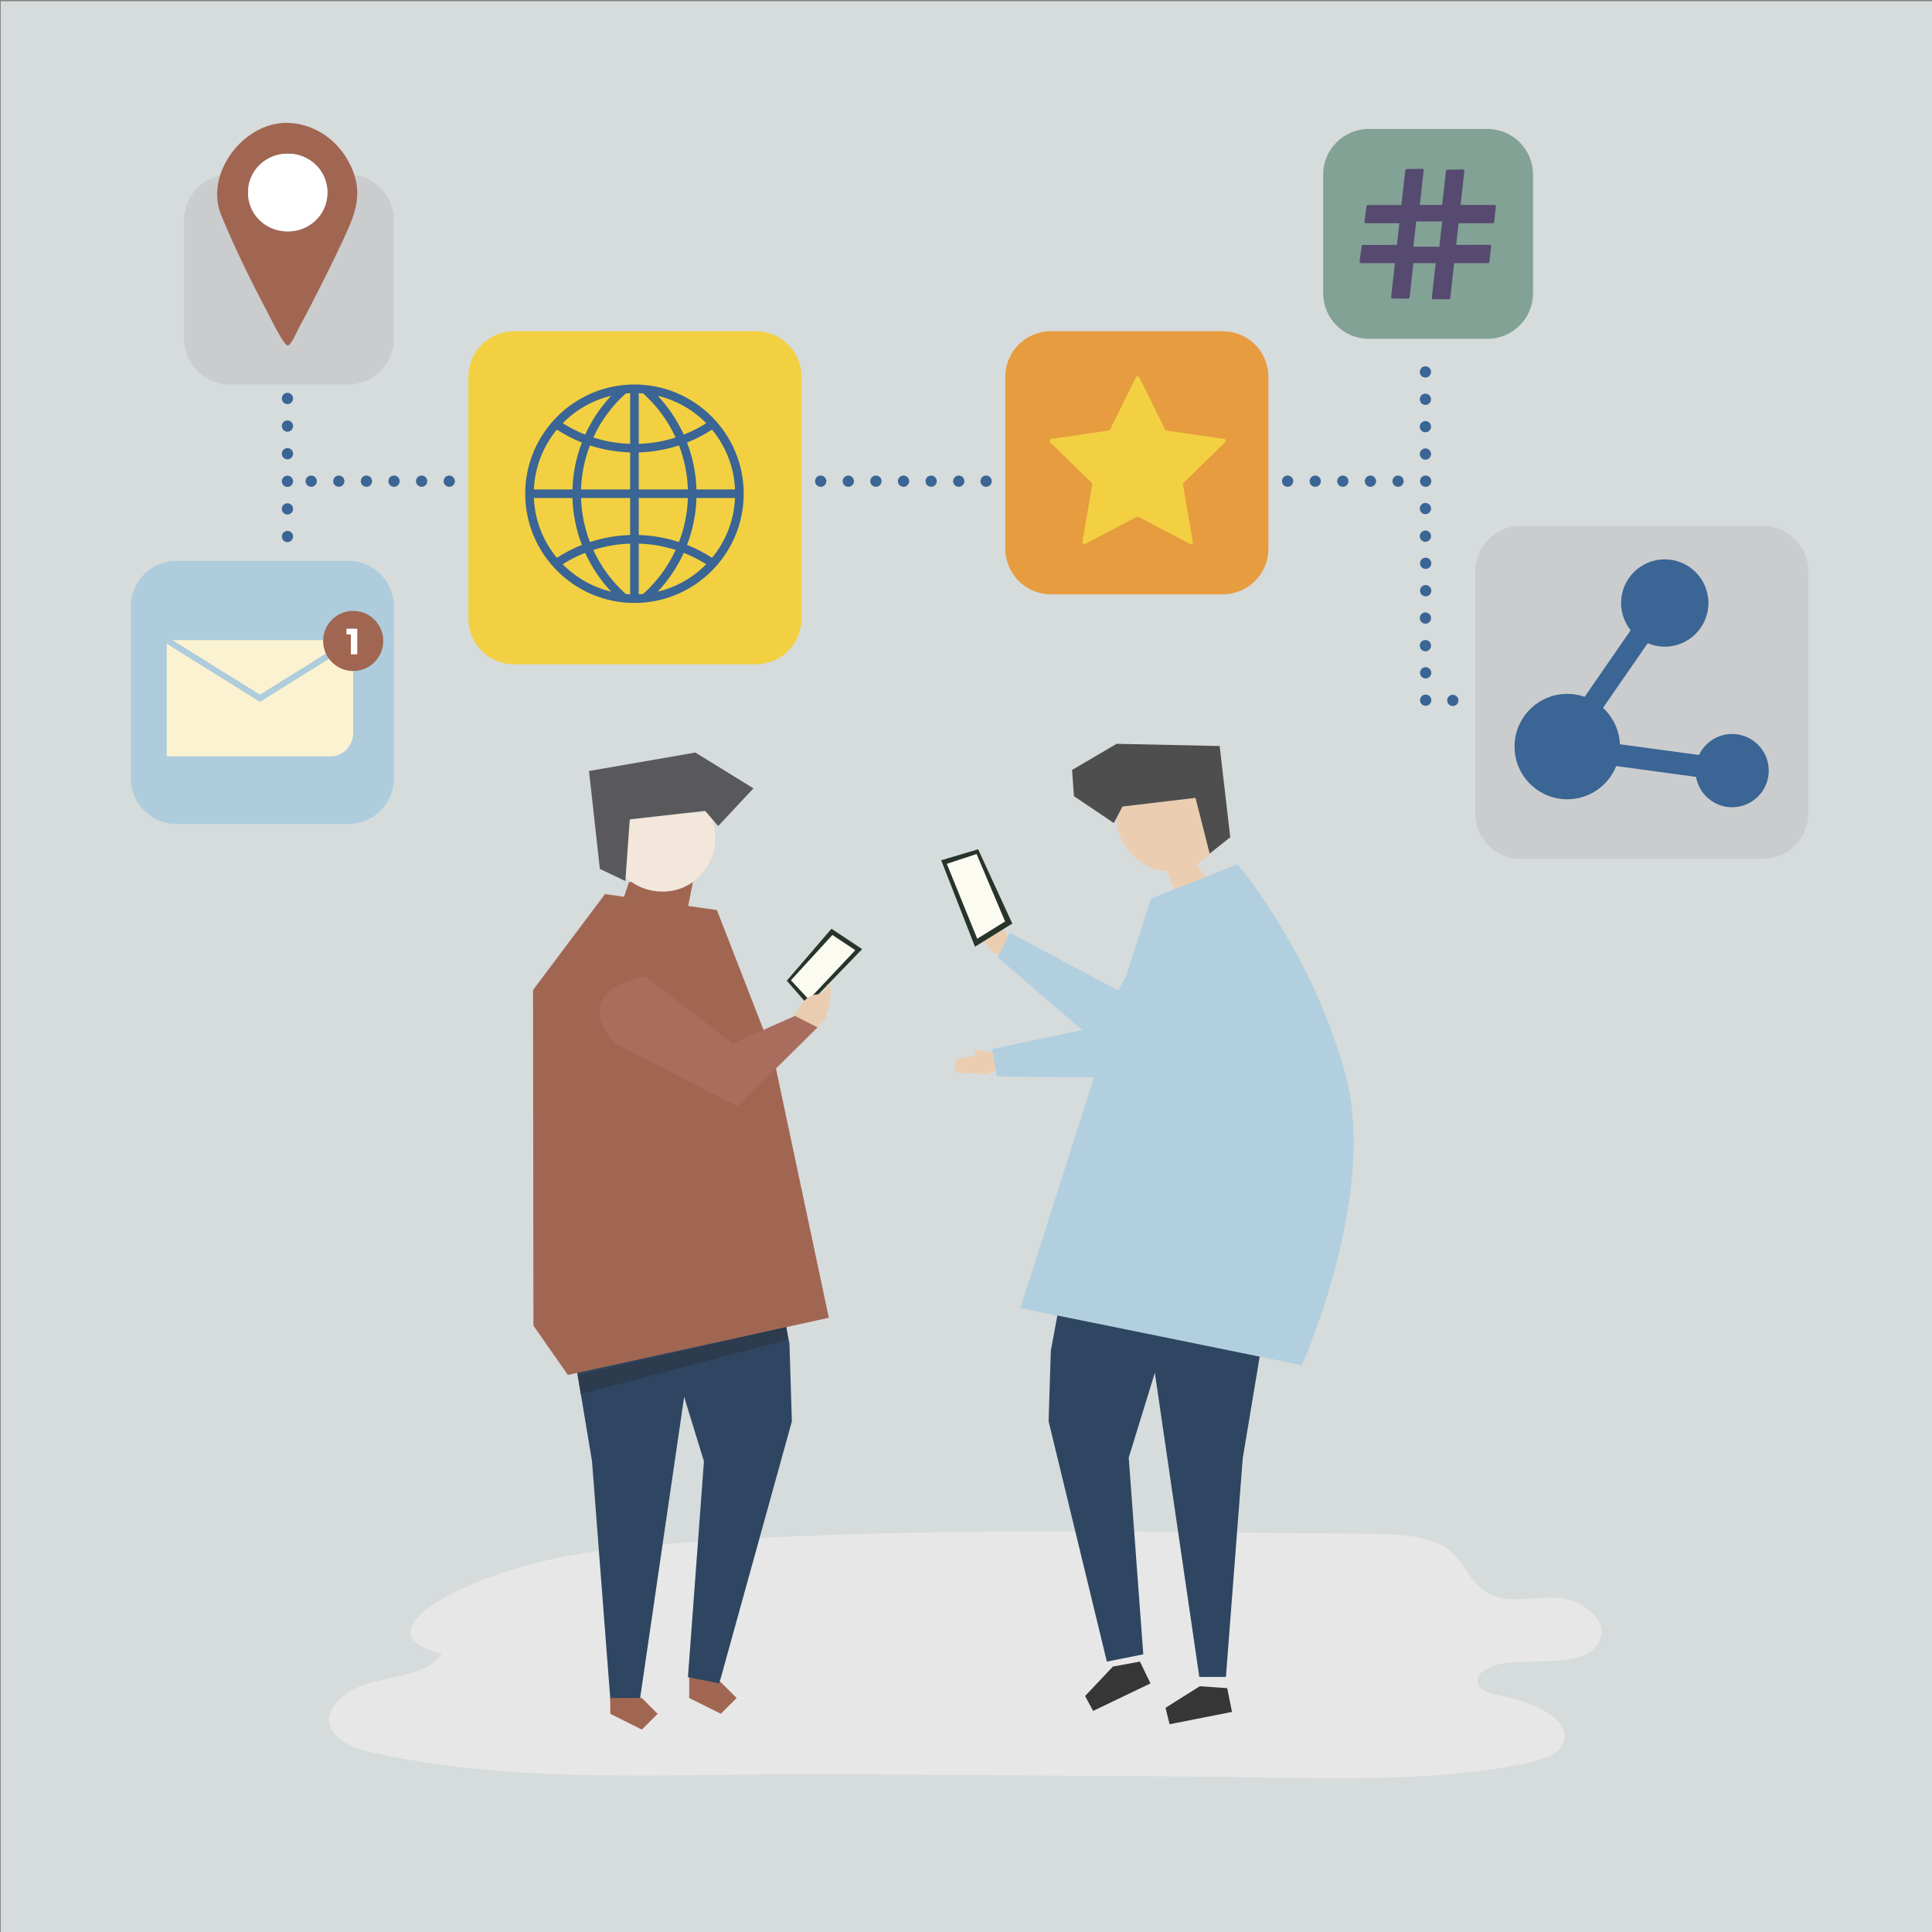 <?xml version="1.0" encoding="UTF-8" standalone="no"?>
<!-- Created with Inkscape (http://www.inkscape.org/) -->

<svg
   version="1.1"
   id="svg2"
   width="1693.333"
   height="1693.333"
   viewBox="0 0 1693.333 1693.333"
   sodipodi:docname="3133040_37193.eps"
   xmlns:inkscape="http://www.inkscape.org/namespaces/inkscape"
   xmlns:sodipodi="http://sodipodi.sourceforge.net/DTD/sodipodi-0.dtd"
   xmlns="http://www.w3.org/2000/svg"
   xmlns:svg="http://www.w3.org/2000/svg">
  <rect x="0" y="0" width="1693.333" height="1693.333" fill="#808080" stroke="none"/>
  <defs
     id="defs6" />
  <sodipodi:namedview
     id="namedview4"
     pagecolor="#ffffff"
     bordercolor="#000000"
     borderopacity="0.25"
     inkscape:showpageshadow="2"
     inkscape:pageopacity="0.0"
     inkscape:pagecheckerboard="0"
     inkscape:deskcolor="#d1d1d1" />
  <g
     id="g8"
     inkscape:groupmode="layer"
     inkscape:label="ink_ext_XXXXXX"
     transform="matrix(1.333,0,0,-1.333,0,1693.333)">
    <g
       id="g10"
       transform="scale(0.1)">
      <path
         d="M 4.586,-4.598 H 12704.586 V 12695.402 H 4.586 Z"
         style="fill:#D6DBDC;fill-opacity:1;fill-rule:nonzero;stroke:none"
         id="path12" />
      <path
         d="m 8779.17,1010.5 c -313.71,0 -625.55,9.6 -917.49,11.6 -800.92,5.3 -1601.84,10.6 -2402.75,16 -40.45,0.2 -81.02,0.4 -121.74,0.4 -184.82,0 -372.25,-2.5 -561,-5 -188.82,-2.5 -378.9,-5 -569.2,-5 -606.49,0 -1214.34,25.4 -1783.49,157.2 -247.04,57.2 -357.83,219.6 -154.33,375.2 180,137.7 501.27,85.6 636.23,266.1 -494.1,133.1 28.38,394.6 258.29,485 244.98,96.4 507.62,156.7 774.19,194.9 l 76.06,-988.8 h 192.05 l 150.93,1032.7 c 77.44,5.9 155,11.4 232.51,16.5 l -66.04,-891.5 205.99,-41.2 264.91,956.4 c 655.32,33.2 1312.72,42.7 1970.24,42.7 674.43,0 1348.97,-10 2021.46,-15.1 142.88,-1.1 289.17,-2.7 423.02,-45.1 225.3,-71.4 210.63,-257.4 384.06,-350.8 50.94,-27.5 110.38,-35 172.78,-35 37.75,0 76.55,2.8 115.25,5.5 38.7,2.8 77.2,5.5 114.4,5.5 32.5,0 64,-2.1 93.6,-8.2 124.8,-25.5 245.8,-118.4 240.7,-222.2 -0.5,-10.8 -2.4,-21.8 -5.9,-32.9 -68.8,-220.6 -478.1,-126.9 -666.91,-174.8 -68.22,-17.3 -149.32,-54.8 -141.98,-114.9 7.6,-62.2 99.49,-82.8 171.33,-96.5 86.27,-16.4 169.46,-44.5 245.46,-82.8 86.4,-43.5 171.4,-117.3 154.1,-201.3 -18.2,-88 -134.8,-131.3 -236.8,-152.8 -395.19,-83.3 -834.4,-101.8 -1269.93,-101.8"
         style="fill:#e7e7e7;fill-opacity:1;fill-rule:nonzero;stroke:none"
         id="path14" />
      <path
         d="m 4531.7,1642.4 v -103.9 l 207.69,-103.8 103.84,103.8 -103.84,103.9 -207.69,103.8 v -103.8"
         style="fill:#a16652;fill-opacity:1;fill-rule:nonzero;stroke:none"
         id="path16" />
      <path
         d="M 4628.52,4409.11 4205.99,1518.1 h -192.05 l -121.3,1576.93 -262.82,1576.89 998.7,-262.81"
         style="fill:#2e4661;fill-opacity:1;fill-rule:nonzero;stroke:none"
         id="path18" />
      <path
         d="m 4208.02,4777.05 v -315.38 l 420.5,-1366.64 -105.13,-1419.23 205.99,-41.2 477.33,1723.25 -16.08,510.34 -194.16,1040.83 -788.45,-131.97"
         style="fill:#2e4661;fill-opacity:1;fill-rule:nonzero;stroke:none"
         id="path20" />
      <path
         d="m 4012.48,1538.5 v -103.8 l 207.69,-103.9 103.84,103.9 -103.84,103.8 h -207.69"
         style="fill:#a16652;fill-opacity:1;fill-rule:nonzero;stroke:none"
         id="path22" />
      <path
         d="m 4713.8,6719.39 367.94,-946.15 367.95,-1734.58 -1716.02,-375.77 -226.31,324.21 -2.51,2206.65 473.07,630.76 735.88,-105.12"
         style="fill:#a16652;fill-opacity:1;fill-rule:nonzero;stroke:none"
         id="path24" />
      <path
         d="m 4135.61,6903.92 -52.56,-157.69 420.5,-105.13 52.56,262.82 h -420.5"
         style="fill:#a16652;fill-opacity:1;fill-rule:nonzero;stroke:none"
         id="path26" />
      <path
         d="m 5173.19,6254.81 293.81,341.68 201.82,-133.92 -355.77,-367.65 -139.86,159.89"
         style="fill:#27342a;fill-opacity:1;fill-rule:nonzero;stroke:none"
         id="path28" />
      <path
         d="m 5200.49,6257.89 272.56,297.63 150.6,-99.85 -305.58,-324.42 -117.58,126.64"
         style="fill:#fcfbf1;fill-opacity:1;fill-rule:nonzero;stroke:none"
         id="path30" />
      <path
         d="m 5300.3,5874.16 c 35.77,59.89 75.04,73.62 112.56,110.43 26.26,25.77 76.75,233.07 30.11,245.62 -10.94,-5.86 -10.23,-21.4 -14.51,-33.05 -5.09,-13.83 -18.5,-23.11 -32.49,-27.71 -13.99,-4.6 -28.9,-5.38 -43.47,-7.58 -62.95,-9.51 -140.36,-126.87 -138.87,-190.22 62.47,-48.64 24.19,-48.86 86.67,-97.49"
         style="fill:#eacdb0;fill-opacity:1;fill-rule:nonzero;stroke:none"
         id="path32" />
      <path
         d="m 4849.53,5428.24 525.81,519.54 -147.96,75.75 -410.6,-181.94 -572.2,441.58 c 0,0 -515.52,-70.69 -202.21,-440.4 l 807.16,-414.53"
         style="fill:#a86d5c;fill-opacity:1;fill-rule:nonzero;stroke:none"
         id="path34" />
      <path
         d="m 4082.58,6976.31 c -23.66,40.35 -30.06,88.93 -26.7,135.58 7.22,100.09 63.53,200.07 155.15,240.98 140.92,62.93 309.92,-25.64 457.72,18.77 16.98,-58.36 33.63,-117.68 34.48,-178.46 1.81,-129.73 -75.42,-257.41 -191.17,-316.03 -115.75,-58.61 -264.38,-45.32 -367.89,32.91 -24.2,18.3 -46.24,40.07 -61.59,66.25"
         style="fill:#f2e7da;fill-opacity:1;fill-rule:nonzero;stroke:none"
         id="path36" />
      <path
         d="m 4636.32,7371.64 -495.45,-55.91 -29.12,-405.67 -167.58,79.82 -71.38,643.9 699.52,121.35 381.56,-235.55 -231.66,-247.66 -85.89,99.72"
         style="fill:#59595b;fill-opacity:1;fill-rule:nonzero;stroke:none"
         id="path38" />
      <path
         d="m 3818.85,3537.74 -12.57,75.45 -8.29,49.7 612.6,140.43 31.43,-102.16 -623.17,-163.42"
         style="fill:#2c3b4d;fill-opacity:1;fill-rule:nonzero;stroke:none"
         id="path40" />
      <path
         d="m 4442.02,3701.16 -31.43,102.16 759.65,174.15 v 0 l 10.16,-82.68 -738.38,-193.63"
         style="fill:#2c3b4d;fill-opacity:1;fill-rule:nonzero;stroke:none"
         id="path42" />
      <path
         d="m 7804.55,4651.13 v -287.31 l -383.09,-1245.01 95.78,-1292.91 -239.43,-47.9 -383.08,1580.23 14.65,464.92 176.89,948.21 718.28,-120.23"
         style="fill:#2e4661;fill-opacity:1;fill-rule:nonzero;stroke:none"
         id="path44" />
      <path
         d="M 7500.66,4310.95 7885.59,1677.3 h 174.96 l 110.5,1436.52 239.43,1436.55 -909.82,-239.42"
         style="fill:#2e4661;fill-opacity:1;fill-rule:nonzero;stroke:none"
         id="path46" />
      <path
         d="m 7317.45,1745.2 -182.77,-193.5 52.79,-98 377.13,181 -69.46,143.3 -177.69,-32.8"
         style="fill:#363636;fill-opacity:1;fill-rule:nonzero;stroke:none"
         id="path48" />
      <path
         d="m 7888.83,1615.9 -225.3,-141.7 26.63,-108.1 410.39,81 -31.46,156.2 -180.26,12.6"
         style="fill:#363636;fill-opacity:1;fill-rule:nonzero;stroke:none"
         id="path50" />
      <path
         d="m 6531.35,6440.49 -134.36,147.66 56.64,64.02 113,-79.38 13.62,43.54 100.55,-141.3 -50.47,-75.03 -98.98,40.49"
         style="fill:#ebceb1;fill-opacity:1;fill-rule:nonzero;stroke:none"
         id="path52" />
      <path
         d="m 7693.55,6832.44 -341.57,-642.54 -712.06,380.56 -80.13,-162.35 815.96,-700.44 776.22,817.88 -458.42,306.89"
         style="fill:#b1cfdf;fill-opacity:1;fill-rule:nonzero;stroke:none"
         id="path54" />
      <path
         d="m 7341.55,7447.02 c 155.18,-11.41 300.28,116.02 453,84.39 99.31,-20.57 177.71,-108.65 208.01,-207.92 14.13,-46.27 19.13,-96.69 5.3,-142.7 -8.96,-29.86 -25.51,-56.78 -44.99,-80.69 -26.04,-31.97 -57.9,-58.53 -93.25,-78.93 19.41,-31.3 41.67,-60.85 66.42,-88.13 -71.57,-27.41 -143.13,-54.82 -214.7,-82.22 -15.81,41.12 -31.62,82.24 -47.44,123.36 -21.53,1.2 -42.97,4.26 -63.98,9.71 -127.06,32.98 -232.4,144.25 -260.74,275.45 -13.27,61.46 -10.72,125.02 -7.63,187.68"
         style="fill:#ebceb1;fill-opacity:1;fill-rule:nonzero;stroke:none"
         id="path56" />
      <path
         d="m 7380.73,7400.21 479.83,57.01 93.12,-366.52 135.5,107.53 -69.82,599.72 -677.16,14.58 -293.21,-172 12.41,-172.37 262.17,-176.48 57.16,108.53"
         style="fill:#4e4e4e;fill-opacity:1;fill-rule:nonzero;stroke:none"
         id="path58" />
      <path
         d="m 7566.98,6794.07 569.91,226.09 c 0,0 473.31,-551.42 703.56,-1357.31 230.25,-805.89 -281.43,-1936.2 -281.43,-1936.2 0,0 -1589.21,324.42 -1849.93,375.6 l 514.35,1611.76 343.54,1080.06"
         style="fill:#b1cfdf;fill-opacity:1;fill-rule:nonzero;stroke:none"
         id="path60" />
      <path
         d="m 6485.99,5640.96 -205.6,9.27 0.14,88.04 142.19,24.83 -19.26,41.67 174.97,-29.38 12.2,-91.53 -104.64,-42.9"
         style="fill:#ebceb1;fill-opacity:1;fill-rule:nonzero;stroke:none"
         id="path62" />
      <path
         d="m 7773.95,6722.67 -347.56,-725.76 -903.88,-191.7 33.53,-180.41 1117.31,-10.18 624.86,792.38 -524.26,315.67"
         style="fill:#b1cfdf;fill-opacity:1;fill-rule:nonzero;stroke:none"
         id="path64" />
      <path
         d="m 6431.44,7119.02 224.6,-488.32 -245.47,-152.34 -221.99,568.41 242.86,72.25"
         style="fill:#27342a;fill-opacity:1;fill-rule:nonzero;stroke:none"
         id="path66" />
      <path
         d="m 6421.21,7087.89 187.38,-443.39 -183.07,-113.72 -200.03,492.5 195.72,64.61"
         style="fill:#fcfbf1;fill-opacity:1;fill-rule:nonzero;stroke:none"
         id="path68" />
      <path
         d="M 4970,8335.42 H 3380 c -165.68,0 -300,134.31 -300,300 v 1589.98 c 0,165.7 134.32,300 300,300 h 1590 c 165.68,0 300,-134.3 300,-300 V 8635.42 c 0,-165.69 -134.32,-300 -300,-300"
         style="fill:#f2d042;fill-opacity:1;fill-rule:nonzero;stroke:none"
         id="path70" />
      <path
         d="m 11590,7055.42 h -1590 c -165.68,0 -300,134.31 -300,300 v 1590 c 0,165.68 134.32,300 300,300 h 1590 c 165.7,0 300,-134.32 300,-300 v -1590 c 0,-165.69 -134.3,-300 -300,-300"
         style="fill:#cbccce;fill-opacity:1;fill-rule:nonzero;stroke:none"
         id="path72" />
      <path
         d="M 2290,7285.42 H 1160 c -165.684,0 -300,134.31 -300,300 v 1130 c 0,165.68 134.316,300 300,300 h 1130 c 165.68,0 300,-134.32 300,-300 v -1130 c 0,-165.69 -134.32,-300 -300,-300"
         style="fill:#aeccdc;fill-opacity:1;fill-rule:nonzero;stroke:none"
         id="path74" />
      <path
         d="M 8040,8795.42 H 6910 c -165.68,0 -300,134.31 -300,300 v 1129.98 c 0,165.7 134.32,300 300,300 h 1130 c 165.68,0 300,-134.3 300,-300 V 9095.42 c 0,-165.69 -134.32,-300 -300,-300"
         style="fill:#e79c3f;fill-opacity:1;fill-rule:nonzero;stroke:none"
         id="path76" />
      <path
         d="m 2290,10175.4 h -780 c -165.68,0 -300,134.3 -300,300 v 780 c 0,165.7 134.32,300 300,300 h 780 c 165.68,0 300,-134.3 300,-300 v -780 c 0,-165.7 -134.32,-300 -300,-300"
         style="fill:#cbccce;fill-opacity:1;fill-rule:nonzero;stroke:none"
         id="path78" />
      <path
         d="m 9780,10475.4 h -780 c -165.68,0 -300,134.3 -300,300 v 780 c 0,165.7 134.32,300 300,300 h 780 c 165.68,0 300,-134.3 300,-300 v -780 c 0,-165.7 -134.32,-300 -300,-300"
         style="fill:#83a296;fill-opacity:1;fill-rule:nonzero;stroke:none"
         id="path80" />
      <path
         d="m 4324.94,8813.06 c 70.97,75.66 128.53,161.95 170.81,255.18 51.23,-20.18 100.67,-45.24 147.74,-75 -85.81,-87.31 -195.58,-150.9 -318.55,-180.18 z m -625.07,180.12 c 47.07,29.74 96.5,54.82 147.75,75 42.29,-93.2 99.85,-179.49 170.81,-255.13 -122.97,29.26 -232.74,92.83 -318.56,180.13 z m 318.56,1107.52 c -70.96,-75.7 -128.52,-161.95 -170.81,-255.15 -51.25,20.18 -100.68,45.26 -147.75,75 85.82,87.35 195.59,150.85 318.56,180.15 z m 625.06,-180.22 c -47.13,-29.79 -96.63,-54.87 -147.93,-75.06 -42.29,93.23 -99.71,179.68 -170.57,255.28 122.95,-29.3 232.7,-92.9 318.5,-180.22 z m -64.14,-435.47 c -3.21,106.4 -24.48,210.65 -62.01,308.49 57.15,22.59 112.13,50.98 164.37,84.76 89.21,-107.8 144.87,-244.24 151.14,-393.25 z m 0,-56.29 h 253.5 c -6.27,-149.01 -61.93,-285.46 -151.14,-393.25 -52.22,33.76 -107.18,62.15 -164.3,84.74 37.47,97.74 58.75,201.92 61.94,308.51 z m -379.56,-243.5 v 243.5 h 323.22 c -3.18,-100.05 -23.29,-197.83 -58.6,-289.54 -84.94,27.78 -173.84,43.37 -264.62,46.04 z m -379.45,243.5 h 323.16 v -243.5 c -90.71,-2.67 -179.61,-18.27 -264.55,-46.05 -35.31,91.72 -55.42,189.5 -58.61,289.55 z m -56.34,0 c 3.19,-106.62 24.48,-210.81 61.96,-308.57 -57.14,-22.59 -112.13,-50.94 -164.36,-84.7 -89.21,107.79 -144.88,244.25 -151.16,393.27 z m 0,56.29 h -253.56 c 6.28,149.02 61.95,285.47 151.16,393.27 52.22,-33.76 107.22,-62.11 164.36,-84.7 -37.48,-97.75 -58.77,-201.96 -61.96,-308.57 z m 379.5,243.5 v -243.5 h -323.16 c 3.19,100.05 23.3,197.83 58.61,289.55 84.94,-27.78 173.84,-43.39 264.55,-46.05 z m 56.29,0 c 90.75,2.67 179.62,18.26 264.53,46.01 35.36,-91.81 55.49,-189.64 58.69,-289.51 h -323.22 z m 242.51,98.03 c -77.93,-25.01 -159.38,-39.14 -242.51,-41.74 v 333.3 c 11.58,-0.5 23.09,-1.3 34.51,-2.4 l -2.3,-2.5 c 89.65,-81.1 160.74,-178.96 210.3,-286.66 z m -327.53,289.66 c 9.53,0.8 19.09,1.5 28.73,1.9 v -333.3 c -83.12,2.6 -164.6,16.77 -242.58,41.81 50.15,108.98 122.49,207.79 213.85,289.59 z M 3900.92,9087.12 c 77.98,25.04 159.46,39.21 242.58,41.81 v -333.27 c -9.64,0.41 -19.2,1.08 -28.73,1.89 -91.36,81.78 -163.7,180.59 -213.85,289.57 z m 327.66,-289.56 c -9.54,-0.82 -19.13,-1.49 -28.79,-1.9 v 333.27 c 83.18,-2.6 164.68,-16.75 242.66,-41.79 -50.16,-108.99 -122.5,-207.8 -213.87,-289.58 z m -56.93,1377.54 c -396.02,0 -718.22,-322.21 -718.22,-718.23 0,-396.03 322.2,-718.22 718.22,-718.22 396.02,0 718.21,322.19 718.21,718.22 0,396.02 -322.19,718.23 -718.21,718.23"
         style="fill:#3a6594;fill-opacity:1;fill-rule:nonzero;stroke:none"
         id="path82" />
      <path
         d="m 7491.3,10222 169.21,-342.87 c 1.85,-3.77 5.46,-6.38 9.61,-6.99 l 378.36,-54.97 c 10.48,-1.53 14.65,-14.4 7.08,-21.79 l -273.78,-266.87 c -3.01,-2.93 -4.39,-7.16 -3.67,-11.31 l 64.62,-376.82 c 1.79,-10.44 -9.16,-18.39 -18.53,-13.47 l -338.41,177.91 c -3.72,1.96 -8.17,1.96 -11.88,0 l -338.42,-177.91 c -9.37,-4.92 -20.32,3.03 -18.54,13.47 l 64.64,376.82 c 0.7,4.15 -0.66,8.38 -3.68,11.31 l -273.78,266.87 c -7.58,7.39 -3.4,20.26 7.08,21.79 l 378.36,54.97 c 4.16,0.61 7.75,3.22 9.62,6.99 l 169.2,342.87 c 4.69,9.5 18.22,9.5 22.91,0"
         style="fill:#f2d042;fill-opacity:1;fill-rule:nonzero;stroke:none"
         id="path84" />
      <path
         d="m 9311.62,11247.1 c 56.92,0 113.82,0 170.73,0 -6.15,-55.2 -12.29,-110.4 -18.44,-165.7 -56.89,0 -113.76,0 -170.64,-0.1 6.11,55.3 12.23,110.5 18.35,165.8 z m 524.55,100.2 c 0.52,4.6 -4.24,8.5 -8.46,8.5 -74.69,0 -149.38,-0.1 -224.07,-0.2 8.31,75 16.61,150 24.91,225 0.51,4.6 -4.22,8.6 -8.46,8.5 -34.8,-0.6 -69.59,-1.2 -104.39,-1.8 -5.01,-0.1 -7.95,-3.9 -8.46,-8.5 -8.29,-74.4 -16.59,-148.8 -24.88,-223.2 -48.89,-0.1 -97.8,-0.1 -146.71,-0.1 8.47,76.4 16.94,152.9 25.4,229.4 0.51,4.5 -4.22,8.5 -8.45,8.5 -34.81,-0.6 -69.6,-1.3 -104.4,-1.9 -5,-0.1 -7.95,-3.8 -8.46,-8.4 -8.46,-75.9 -16.92,-151.8 -25.36,-227.7 -73.74,-0.1 -147.48,-0.1 -221.21,-0.2 -5.07,0 -7.85,-3.9 -8.45,-8.4 -4.61,-34.3 -9.21,-68.6 -13.81,-102.9 -0.62,-4.6 4.31,-8.5 8.47,-8.5 73.87,0 147.75,0 221.63,0 -5.3,-47.5 -10.58,-95 -15.87,-142.4 -74.57,-0.1 -149.14,-0.1 -223.72,-0.2 -5.08,0 -7.86,-3.9 -8.46,-8.4 -4.61,-34.3 -9.21,-68.6 -13.81,-103 -0.61,-4.5 4.32,-8.4 8.46,-8.4 74.72,0 149.44,0 224.16,0 -8.33,-74.8 -16.67,-149.7 -25,-224.5 -0.52,-4.6 4.24,-8.4 8.45,-8.4 34.92,-0.2 69.82,-0.3 104.73,-0.4 4.99,0 7.96,3.9 8.46,8.5 8.3,74.9 16.6,149.8 24.89,224.8 48.82,0 97.63,0 146.45,0 -8.5,-76.3 -17,-152.5 -25.49,-228.7 -0.51,-4.6 4.24,-8.5 8.46,-8.5 34.92,-0.1 69.82,-0.3 104.73,-0.4 4.99,0 7.96,3.9 8.46,8.5 8.46,76.3 16.91,152.7 25.37,229.1 74.33,0 148.66,0 222.99,0 5.01,0 7.95,3.9 8.46,8.4 3.9,34.5 7.79,69 11.68,103.5 0.52,4.6 -4.24,8.5 -8.46,8.5 -73.79,-0.1 -147.57,-0.1 -221.36,-0.2 5.25,47.4 10.5,94.8 15.74,142.2 75.24,0 150.47,0 225.7,0 4.45,0 7.06,2.8 7.88,6.2 l 0.58,2.3 c 3.9,34.4 7.79,68.9 11.68,103.4"
         style="fill:#564a70;fill-opacity:1;fill-rule:nonzero;stroke:none"
         id="path86" />
      <path
         d="m 11389,7877.05 c -96,0 -179.1,-56.49 -217.7,-137.98 l -520.2,70.52 c -4.1,94.43 -46.1,179.16 -111.2,239.32 l 294,425.02 c 34.5,-14.65 72.4,-22.76 112.1,-22.76 158.3,0 287.1,128.8 287.1,287.12 0,158.32 -128.8,287.13 -287.1,287.13 -158.4,0 -287.2,-128.81 -287.2,-287.13 0,-67.76 23.7,-130.1 63.1,-179.26 l -302.7,-437.46 c -35.8,12.54 -74.2,19.37 -114.3,19.37 -191,0 -346.49,-155.45 -346.49,-346.53 0,-191.08 155.49,-346.54 346.49,-346.54 145.9,0 270.9,90.56 322,218.39 l 524.8,-71.15 c 19.6,-113.25 118.5,-199.67 237.3,-199.67 132.8,0 240.8,108.03 240.8,240.81 0,132.77 -108,240.8 -240.8,240.8"
         style="fill:#3a6594;fill-opacity:1;fill-rule:nonzero;stroke:none"
         id="path88" />
      <path
         d="M 2284.46,8494.25 H 1134.02 l 575.22,-358.63 z"
         style="fill:#fbf2d1;fill-opacity:1;fill-rule:nonzero;stroke:none"
         id="path90" />
      <path
         d="M 1096.18,8470.65 V 7729.8 h 1078.43 c 81.57,0 147.69,70.67 147.69,157.86 v 582.99 l -613.06,-382.22 -613.06,382.22"
         style="fill:#fbf2d1;fill-opacity:1;fill-rule:nonzero;stroke:none"
         id="path92" />
      <path
         d="m 2124.61,8488.85 c 0,109.18 88.52,197.69 197.69,197.69 109.19,0 197.7,-88.51 197.7,-197.69 0,-109.18 -88.51,-197.69 -197.7,-197.69 -109.17,0 -197.69,88.51 -197.69,197.69"
         style="fill:#a06652;fill-opacity:1;fill-rule:nonzero;stroke:none"
         id="path94" />
      <path
         d="m 2307.05,8400.88 v 130.72 h -28.71 v 37.72 h 70.7 v -168.44 h -41.99"
         style="fill:#ffffff;fill-opacity:1;fill-rule:nonzero;stroke:none"
         id="path96" />
      <path
         d="m 2152.77,11434.6 c 0,-139.7 -115.65,-252.9 -258.31,-252.9 h -5.21 c -142.66,0 -258.31,113.2 -258.31,252.9 v 5.1 c 0,139.7 115.65,252.9 258.31,252.9 h 5.21 c 142.66,0 258.31,-113.2 258.31,-252.9 z m -270.62,460.8 c -282.53,0 -539.13,-334.7 -427.98,-606.3 91.42,-223.5 200.2,-441.8 312.78,-655.2 14.4,-27.3 99.6,-202.6 124.92,-202.6 22.73,0 67.09,105.1 75.79,120.9 50.25,91.4 97.65,184.4 144.47,277.6 51.1,101.7 101.2,203.9 149.29,307.1 84.24,180.8 133.24,317.7 27.72,508.8 -81.68,148 -235.88,249.7 -406.99,249.7"
         style="fill:#a06652;fill-opacity:1;fill-rule:nonzero;stroke:none"
         id="path98" />
      <path
         d="m 2152.77,11434.6 c 0,-139.7 -115.65,-252.9 -258.31,-252.9 h -5.21 c -142.66,0 -258.31,113.2 -258.31,252.9 v 5.1 c 0,139.7 115.65,252.9 258.31,252.9 h 5.21 c 142.66,0 258.31,-113.2 258.31,-252.9 v -5.1"
         style="fill:#ffffff;fill-opacity:1;fill-rule:nonzero;stroke:none"
         id="path100" />
      <path
         d="m 1890.05,10046.2 c -20.42,0 -36.97,16.6 -36.97,37 0,20.4 16.55,37 36.97,37 20.43,0 36.99,-16.6 36.99,-37 0,-20.4 -16.56,-37 -36.99,-37"
         style="fill:#3a6594;fill-opacity:1;fill-rule:nonzero;stroke:none"
         id="path102" />
      <path
         d="m 1890.05,9864.68 c -20.42,0 -36.97,16.56 -36.97,36.99 0,20.41 16.55,36.97 36.97,36.97 20.43,0 36.99,-16.56 36.99,-36.97 0,-20.43 -16.56,-36.99 -36.99,-36.99"
         style="fill:#3a6594;fill-opacity:1;fill-rule:nonzero;stroke:none"
         id="path104" />
      <path
         d="m 1890.05,9683.14 c -20.42,0 -36.97,16.56 -36.97,36.99 0,20.42 16.55,36.97 36.97,36.97 20.43,0 36.99,-16.55 36.99,-36.97 0,-20.43 -16.56,-36.99 -36.99,-36.99"
         style="fill:#3a6594;fill-opacity:1;fill-rule:nonzero;stroke:none"
         id="path106" />
      <path
         d="m 1890.05,9501.61 c -20.42,0 -36.97,16.55 -36.97,36.98 0,20.42 16.55,36.98 36.97,36.98 20.43,0 36.99,-16.56 36.99,-36.98 0,-20.43 -16.56,-36.98 -36.99,-36.98"
         style="fill:#3a6594;fill-opacity:1;fill-rule:nonzero;stroke:none"
         id="path108" />
      <path
         d="m 1890.05,9320.07 c -20.42,0 -36.97,16.56 -36.97,36.98 0,20.42 16.55,36.98 36.97,36.98 20.43,0 36.99,-16.56 36.99,-36.98 0,-20.42 -16.56,-36.98 -36.99,-36.98"
         style="fill:#3a6594;fill-opacity:1;fill-rule:nonzero;stroke:none"
         id="path110" />
      <path
         d="m 1890.05,9138.53 c -20.42,0 -36.97,16.56 -36.97,36.98 0,20.42 16.55,36.98 36.97,36.98 20.43,0 36.99,-16.56 36.99,-36.98 0,-20.42 -16.56,-36.98 -36.99,-36.98"
         style="fill:#3a6594;fill-opacity:1;fill-rule:nonzero;stroke:none"
         id="path112" />
      <path
         d="m 2916.92,9539.36 c 0,20.42 16.56,36.98 36.98,36.98 20.42,0 36.98,-16.56 36.98,-36.98 0,-20.43 -16.56,-36.98 -36.98,-36.98 -20.42,0 -36.98,16.55 -36.98,36.98"
         style="fill:#3a6594;fill-opacity:1;fill-rule:nonzero;stroke:none"
         id="path114" />
      <path
         d="m 2735.38,9539.36 c 0,20.42 16.56,36.98 36.98,36.98 20.42,0 36.98,-16.56 36.98,-36.98 0,-20.43 -16.56,-36.98 -36.98,-36.98 -20.42,0 -36.98,16.55 -36.98,36.98"
         style="fill:#3a6594;fill-opacity:1;fill-rule:nonzero;stroke:none"
         id="path116" />
      <path
         d="m 2553.84,9539.36 c 0,20.42 16.56,36.98 36.99,36.98 20.42,0 36.97,-16.56 36.97,-36.98 0,-20.43 -16.55,-36.98 -36.97,-36.98 -20.43,0 -36.99,16.55 -36.99,36.98"
         style="fill:#3a6594;fill-opacity:1;fill-rule:nonzero;stroke:none"
         id="path118" />
      <path
         d="m 2372.3,9539.36 c 0,20.42 16.56,36.98 36.99,36.98 20.42,0 36.97,-16.56 36.97,-36.98 0,-20.43 -16.55,-36.98 -36.97,-36.98 -20.43,0 -36.99,16.55 -36.99,36.98"
         style="fill:#3a6594;fill-opacity:1;fill-rule:nonzero;stroke:none"
         id="path120" />
      <path
         d="m 2190.77,9539.36 c 0,20.42 16.55,36.98 36.98,36.98 20.42,0 36.98,-16.56 36.98,-36.98 0,-20.43 -16.56,-36.98 -36.98,-36.98 -20.43,0 -36.98,16.55 -36.98,36.98"
         style="fill:#3a6594;fill-opacity:1;fill-rule:nonzero;stroke:none"
         id="path122" />
      <path
         d="m 2009.23,9539.36 c 0,20.42 16.56,36.98 36.98,36.98 20.42,0 36.98,-16.56 36.98,-36.98 0,-20.43 -16.56,-36.98 -36.98,-36.98 -20.42,0 -36.98,16.55 -36.98,36.98"
         style="fill:#3a6594;fill-opacity:1;fill-rule:nonzero;stroke:none"
         id="path124" />
      <path
         d="m 6266.92,9539.36 c 0,20.42 16.56,36.98 36.98,36.98 20.42,0 36.98,-16.56 36.98,-36.98 0,-20.43 -16.56,-36.98 -36.98,-36.98 -20.42,0 -36.98,16.55 -36.98,36.98"
         style="fill:#3a6594;fill-opacity:1;fill-rule:nonzero;stroke:none"
         id="path126" />
      <path
         d="m 6085.38,9539.36 c 0,20.42 16.56,36.98 36.98,36.98 20.42,0 36.98,-16.56 36.98,-36.98 0,-20.43 -16.56,-36.98 -36.98,-36.98 -20.42,0 -36.98,16.55 -36.98,36.98"
         style="fill:#3a6594;fill-opacity:1;fill-rule:nonzero;stroke:none"
         id="path128" />
      <path
         d="m 6446.92,9539.36 c 0,20.42 16.56,36.98 36.98,36.98 20.43,0 36.98,-16.56 36.98,-36.98 0,-20.43 -16.55,-36.98 -36.98,-36.98 -20.42,0 -36.98,16.55 -36.98,36.98"
         style="fill:#3a6594;fill-opacity:1;fill-rule:nonzero;stroke:none"
         id="path130" />
      <path
         d="m 5903.84,9539.36 c 0,20.42 16.56,36.98 36.99,36.98 20.42,0 36.97,-16.56 36.97,-36.98 0,-20.43 -16.55,-36.98 -36.97,-36.98 -20.43,0 -36.99,16.55 -36.99,36.98"
         style="fill:#3a6594;fill-opacity:1;fill-rule:nonzero;stroke:none"
         id="path132" />
      <path
         d="m 5722.3,9539.36 c 0,20.42 16.56,36.98 36.99,36.98 20.42,0 36.97,-16.56 36.97,-36.98 0,-20.43 -16.55,-36.98 -36.97,-36.98 -20.43,0 -36.99,16.55 -36.99,36.98"
         style="fill:#3a6594;fill-opacity:1;fill-rule:nonzero;stroke:none"
         id="path134" />
      <path
         d="m 5540.77,9539.36 c 0,20.42 16.55,36.98 36.98,36.98 20.42,0 36.98,-16.56 36.98,-36.98 0,-20.43 -16.56,-36.98 -36.98,-36.98 -20.43,0 -36.98,16.55 -36.98,36.98"
         style="fill:#3a6594;fill-opacity:1;fill-rule:nonzero;stroke:none"
         id="path136" />
      <path
         d="m 5359.23,9539.36 c 0,20.42 16.56,36.98 36.98,36.98 20.42,0 36.98,-16.56 36.98,-36.98 0,-20.43 -16.56,-36.98 -36.98,-36.98 -20.42,0 -36.98,16.55 -36.98,36.98"
         style="fill:#3a6594;fill-opacity:1;fill-rule:nonzero;stroke:none"
         id="path138" />
      <path
         d="m 9336.92,9539.36 c 0,20.42 16.56,36.98 36.98,36.98 20.43,0 36.98,-16.56 36.98,-36.98 0,-20.43 -16.55,-36.98 -36.98,-36.98 -20.42,0 -36.98,16.55 -36.98,36.98"
         style="fill:#3a6594;fill-opacity:1;fill-rule:nonzero;stroke:none"
         id="path140" />
      <path
         d="m 9155.38,9539.36 c 0,20.42 16.55,36.98 36.98,36.98 20.42,0 36.99,-16.56 36.99,-36.98 0,-20.43 -16.57,-36.98 -36.99,-36.98 -20.43,0 -36.98,16.55 -36.98,36.98"
         style="fill:#3a6594;fill-opacity:1;fill-rule:nonzero;stroke:none"
         id="path142" />
      <path
         d="m 8973.85,9539.36 c 0,20.42 16.55,36.98 36.97,36.98 20.43,0 36.98,-16.56 36.98,-36.98 0,-20.43 -16.55,-36.98 -36.98,-36.98 -20.42,0 -36.97,16.55 -36.97,36.98"
         style="fill:#3a6594;fill-opacity:1;fill-rule:nonzero;stroke:none"
         id="path144" />
      <path
         d="m 9372.36,9754.8 c 20.42,0 36.99,-16.56 36.99,-36.98 0,-20.43 -16.57,-36.98 -36.99,-36.98 -20.43,0 -36.98,16.55 -36.98,36.98 0,20.42 16.55,36.98 36.98,36.98"
         style="fill:#3a6594;fill-opacity:1;fill-rule:nonzero;stroke:none"
         id="path146" />
      <path
         d="m 9372.36,9934.8 c 20.42,0 36.99,-16.56 36.99,-36.98 0,-20.43 -16.57,-36.98 -36.99,-36.98 -20.43,0 -36.98,16.55 -36.98,36.98 0,20.42 16.55,36.98 36.98,36.98"
         style="fill:#3a6594;fill-opacity:1;fill-rule:nonzero;stroke:none"
         id="path148" />
      <path
         d="m 9372.36,10114.8 c 20.42,0 36.99,-16.6 36.99,-37 0,-20.4 -16.57,-37 -36.99,-37 -20.43,0 -36.98,16.6 -36.98,37 0,20.4 16.55,37 36.98,37"
         style="fill:#3a6594;fill-opacity:1;fill-rule:nonzero;stroke:none"
         id="path150" />
      <path
         d="m 9372.36,10294.8 c 20.42,0 36.99,-16.6 36.99,-37 0,-20.4 -16.57,-37 -36.99,-37 -20.43,0 -36.98,16.6 -36.98,37 0,20.4 16.55,37 36.98,37"
         style="fill:#3a6594;fill-opacity:1;fill-rule:nonzero;stroke:none"
         id="path152" />
      <path
         d="m 9336.92,8999.36 c 0,20.42 16.56,36.98 36.98,36.98 20.43,0 36.98,-16.56 36.98,-36.98 0,-20.43 -16.55,-36.98 -36.98,-36.98 -20.42,0 -36.98,16.55 -36.98,36.98"
         style="fill:#3a6594;fill-opacity:1;fill-rule:nonzero;stroke:none"
         id="path154" />
      <path
         d="m 9372.36,9214.8 c 20.42,0 36.99,-16.56 36.99,-36.98 0,-20.43 -16.57,-36.98 -36.99,-36.98 -20.43,0 -36.98,16.55 -36.98,36.98 0,20.42 16.55,36.98 36.98,36.98"
         style="fill:#3a6594;fill-opacity:1;fill-rule:nonzero;stroke:none"
         id="path156" />
      <path
         d="m 9372.36,9396.34 c 20.42,0 36.99,-16.56 36.99,-36.98 0,-20.43 -16.57,-36.98 -36.99,-36.98 -20.43,0 -36.98,16.55 -36.98,36.98 0,20.42 16.55,36.98 36.98,36.98"
         style="fill:#3a6594;fill-opacity:1;fill-rule:nonzero;stroke:none"
         id="path158" />
      <path
         d="m 9336.92,8819.36 c 0,20.42 16.56,36.98 36.98,36.98 20.43,0 36.98,-16.56 36.98,-36.98 0,-20.43 -16.55,-36.98 -36.98,-36.98 -20.42,0 -36.98,16.55 -36.98,36.98"
         style="fill:#3a6594;fill-opacity:1;fill-rule:nonzero;stroke:none"
         id="path160" />
      <path
         d="m 9336.92,8279.36 c 0,20.42 16.56,36.98 36.98,36.98 20.43,0 36.98,-16.56 36.98,-36.98 0,-20.43 -16.55,-36.98 -36.98,-36.98 -20.42,0 -36.98,16.55 -36.98,36.98"
         style="fill:#3a6594;fill-opacity:1;fill-rule:nonzero;stroke:none"
         id="path162" />
      <path
         d="m 9372.36,8494.8 c 20.42,0 36.99,-16.56 36.99,-36.98 0,-20.43 -16.57,-36.98 -36.99,-36.98 -20.43,0 -36.98,16.55 -36.98,36.98 0,20.42 16.55,36.98 36.98,36.98"
         style="fill:#3a6594;fill-opacity:1;fill-rule:nonzero;stroke:none"
         id="path164" />
      <path
         d="m 9372.36,8676.34 c 20.42,0 36.99,-16.56 36.99,-36.98 0,-20.43 -16.57,-36.98 -36.99,-36.98 -20.43,0 -36.98,16.55 -36.98,36.98 0,20.42 16.55,36.98 36.98,36.98"
         style="fill:#3a6594;fill-opacity:1;fill-rule:nonzero;stroke:none"
         id="path166" />
      <path
         d="m 9336.92,8099.36 c 0,20.42 16.56,36.98 36.98,36.98 20.43,0 36.98,-16.56 36.98,-36.98 0,-20.43 -16.55,-36.98 -36.98,-36.98 -20.42,0 -36.98,16.55 -36.98,36.98"
         style="fill:#3a6594;fill-opacity:1;fill-rule:nonzero;stroke:none"
         id="path168" />
      <path
         d="m 9552.36,8134.8 c 20.42,0 36.99,-16.56 36.99,-36.98 0,-20.43 -16.57,-36.98 -36.99,-36.98 -20.43,0 -36.98,16.55 -36.98,36.98 0,20.42 16.55,36.98 36.98,36.98"
         style="fill:#3a6594;fill-opacity:1;fill-rule:nonzero;stroke:none"
         id="path170" />
      <path
         d="m 8792.3,9539.36 c 0,20.42 16.56,36.98 36.99,36.98 20.42,0 36.98,-16.56 36.98,-36.98 0,-20.43 -16.56,-36.98 -36.98,-36.98 -20.43,0 -36.99,16.55 -36.99,36.98"
         style="fill:#3a6594;fill-opacity:1;fill-rule:nonzero;stroke:none"
         id="path172" />
      <path
         d="m 8610.77,9539.36 c 0,20.42 16.55,36.98 36.97,36.98 20.43,0 36.99,-16.56 36.99,-36.98 0,-20.43 -16.56,-36.98 -36.99,-36.98 -20.42,0 -36.97,16.55 -36.97,36.98"
         style="fill:#3a6594;fill-opacity:1;fill-rule:nonzero;stroke:none"
         id="path174" />
      <path
         d="m 8429.23,9539.36 c 0,20.42 16.55,36.98 36.98,36.98 20.42,0 36.97,-16.56 36.97,-36.98 0,-20.43 -16.55,-36.98 -36.97,-36.98 -20.43,0 -36.98,16.55 -36.98,36.98"
         style="fill:#3a6594;fill-opacity:1;fill-rule:nonzero;stroke:none"
         id="path176" />
    </g>
  </g>
</svg>
